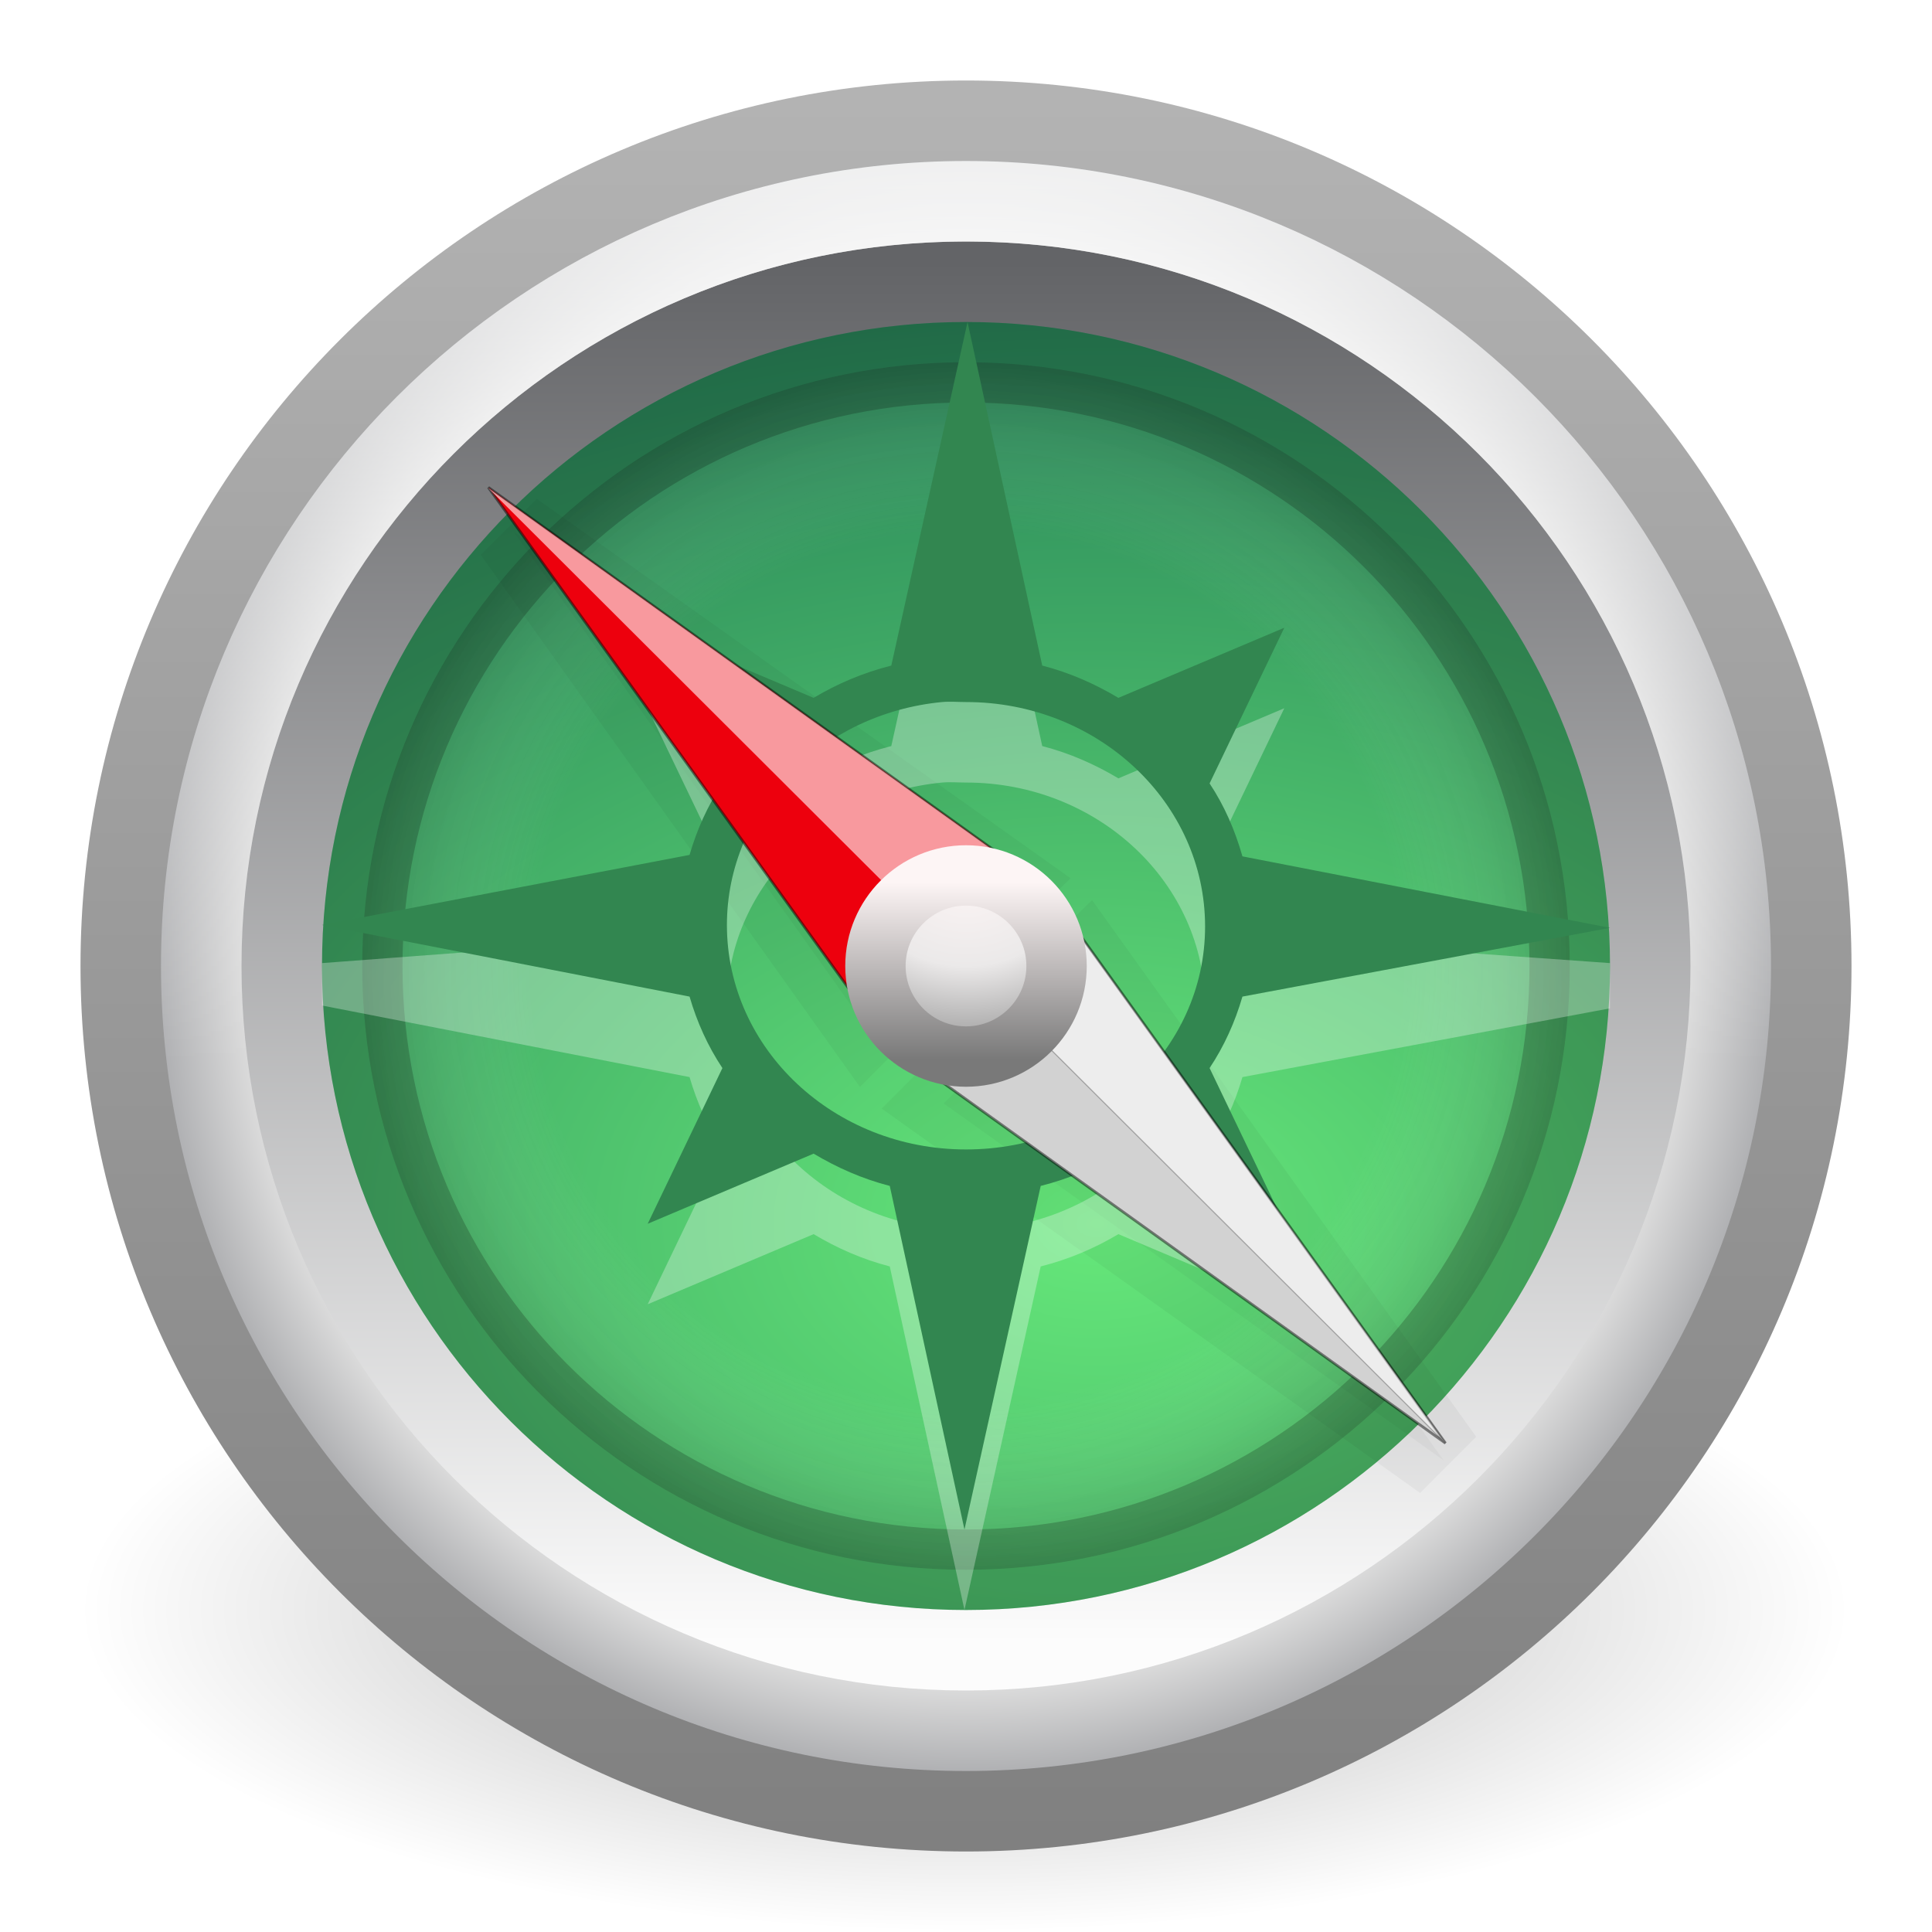 <?xml version="1.0" encoding="UTF-8" standalone="no"?>
<!-- Created with Inkscape (http://www.inkscape.org/) -->

<svg
   xmlns:dc="http://purl.org/dc/elements/1.1/"
   xmlns:cc="http://creativecommons.org/ns#"
   xmlns:rdf="http://www.w3.org/1999/02/22-rdf-syntax-ns#"
   xmlns:svg="http://www.w3.org/2000/svg"
   xmlns="http://www.w3.org/2000/svg"
   xmlns:xlink="http://www.w3.org/1999/xlink"
   xmlns:sodipodi="http://sodipodi.sourceforge.net/DTD/sodipodi-0.dtd"
   xmlns:inkscape="http://www.inkscape.org/namespaces/inkscape"
   version="1.0"
   width="24"
   height="24"
   id="svg3390"
   inkscape:version="0.48.3.1 r9886"
   sodipodi:docname="midori.svg">
  <sodipodi:namedview
     pagecolor="#ffffff"
     bordercolor="#666666"
     borderopacity="1"
     objecttolerance="10"
     gridtolerance="10"
     guidetolerance="10"
     inkscape:pageopacity="0"
     inkscape:pageshadow="2"
     inkscape:window-width="640"
     inkscape:window-height="480"
     id="namedview154293" />
  <defs
     id="defs3392">
    <linearGradient
       id="linearGradient8838">
      <stop
         id="stop8840"
         style="stop-color:#000000;stop-opacity:1"
         offset="0" />
      <stop
         id="stop8842"
         style="stop-color:#000000;stop-opacity:0"
         offset="1" />
    </linearGradient>
    <linearGradient
       id="linearGradient3271">
      <stop
         id="stop3273"
         style="stop-color:#b3b3b3;stop-opacity:1"
         offset="0" />
      <stop
         id="stop3275"
         style="stop-color:#808080;stop-opacity:1"
         offset="1" />
    </linearGradient>
    <linearGradient
       id="linearGradient3334">
      <stop
         id="stop3336"
         style="stop-color:#ffffff;stop-opacity:1"
         offset="0" />
      <stop
         id="stop3338"
         style="stop-color:#dcdcdc;stop-opacity:1"
         offset="0.873" />
      <stop
         id="stop3340"
         style="stop-color:#a6a7aa;stop-opacity:1"
         offset="1" />
    </linearGradient>
    <linearGradient
       id="linearGradient2480">
      <stop
         id="stop2482"
         style="stop-color:#636467;stop-opacity:1"
         offset="0" />
      <stop
         id="stop2484"
         style="stop-color:#fcfcfc;stop-opacity:1"
         offset="1" />
    </linearGradient>
    <linearGradient
       id="linearGradient3268">
      <stop
         id="stop3270"
         style="stop-color:#66e87a;stop-opacity:1"
         offset="0" />
      <stop
         id="stop3272"
         style="stop-color:#12604d;stop-opacity:1"
         offset="1" />
    </linearGradient>
    <linearGradient
       id="linearGradient3996">
      <stop
         id="stop3998"
         style="stop-color:#ffffff;stop-opacity:1"
         offset="0" />
      <stop
         id="stop4000"
         style="stop-color:#ffffff;stop-opacity:0"
         offset="1" />
    </linearGradient>
    <filter
       id="filter3759">
      <feGaussianBlur
         inkscape:collect="always"
         stdDeviation="0.564"
         id="feGaussianBlur3761" />
    </filter>
    <linearGradient
       id="linearGradient3708">
      <stop
         id="stop3710"
         style="stop-color:#000000;stop-opacity:1"
         offset="0" />
      <stop
         id="stop3712"
         style="stop-color:#000000;stop-opacity:1"
         offset="1" />
    </linearGradient>
    <linearGradient
       id="linearGradient3301">
      <stop
         id="stop3303"
         style="stop-color:#ffffff;stop-opacity:0"
         offset="0" />
      <stop
         id="stop3309"
         style="stop-color:#ffffff;stop-opacity:0"
         offset="0.7" />
      <stop
         id="stop3305"
         style="stop-color:#000000;stop-opacity:1"
         offset="1" />
    </linearGradient>
    <linearGradient
       id="linearGradient3326">
      <stop
         id="stop3328"
         style="stop-color:#797979;stop-opacity:1"
         offset="0" />
      <stop
         id="stop3330"
         style="stop-color:#fdf5f5;stop-opacity:1"
         offset="1" />
    </linearGradient>
    <linearGradient
       id="linearGradient3260">
      <stop
         id="stop3262"
         style="stop-color:#fdf5f5;stop-opacity:1"
         offset="0" />
      <stop
         id="stop3286"
         style="stop-color:#ebe9e9;stop-opacity:1"
         offset="0.5" />
      <stop
         id="stop3264"
         style="stop-color:#959595;stop-opacity:1"
         offset="1" />
    </linearGradient>
    <radialGradient
       cx="62.625"
       cy="4.625"
       r="10.625"
       fx="62.625"
       fy="4.625"
       id="radialGradient2474"
       xlink:href="#linearGradient8838"
       gradientUnits="userSpaceOnUse"
       gradientTransform="matrix(1.035,0,0,0.376,-52.835,18.259)" />
    <radialGradient
       cx="24"
       cy="24"
       r="17"
       fx="24"
       fy="24"
       id="radialGradient2524"
       xlink:href="#linearGradient3301"
       gradientUnits="userSpaceOnUse"
       gradientTransform="matrix(0.455,0,0,0.455,1.091,1.091)" />
    <linearGradient
       x1="29.05"
       y1="7.028"
       x2="29.05"
       y2="26.494"
       id="linearGradient2526"
       xlink:href="#linearGradient3708"
       gradientUnits="userSpaceOnUse"
       gradientTransform="matrix(0.455,0,0,-0.455,1.091,22.909)" />
    <linearGradient
       x1="24.398"
       y1="3.602"
       x2="24.398"
       y2="26.091"
       id="linearGradient2530"
       xlink:href="#linearGradient3996"
       gradientUnits="userSpaceOnUse"
       gradientTransform="matrix(0.487,0,0,0.487,0.114,0.502)" />
    <radialGradient
       cx="27.412"
       cy="12.08"
       r="18"
       fx="27.412"
       fy="12.08"
       id="radialGradient2533"
       xlink:href="#linearGradient3268"
       gradientUnits="userSpaceOnUse"
       gradientTransform="matrix(0,0.861,-1.292,1.2847817e-8,29.233,-8.4)" />
    <linearGradient
       x1="29.05"
       y1="7.028"
       x2="29.05"
       y2="40.32"
       id="linearGradient2535"
       xlink:href="#linearGradient2480"
       gradientUnits="userSpaceOnUse"
       gradientTransform="matrix(0.515,0,0,0.515,-0.364,-0.364)" />
    <radialGradient
       cx="24.012"
       cy="24.003"
       r="21"
       fx="24.012"
       fy="24.003"
       id="radialGradient2538"
       xlink:href="#linearGradient3334"
       gradientUnits="userSpaceOnUse"
       gradientTransform="matrix(0.488,0,0,0.488,0.283,0.283)" />
    <linearGradient
       x1="7.554"
       y1="3"
       x2="7.554"
       y2="45.184"
       id="linearGradient2540"
       xlink:href="#linearGradient3271"
       gradientUnits="userSpaceOnUse"
       gradientTransform="matrix(0.512,0,0,0.512,-0.293,-0.293)" />
    <radialGradient
       cx="23.677"
       cy="21"
       r="3"
       fx="23.677"
       fy="21"
       id="radialGradient2551"
       xlink:href="#linearGradient3260"
       gradientUnits="userSpaceOnUse"
       gradientTransform="matrix(0,0.75,-0.897,0,30.839,-6.883)" />
    <linearGradient
       x1="25.463"
       y1="27.096"
       x2="25.463"
       y2="21.226"
       id="linearGradient2553"
       xlink:href="#linearGradient3326"
       gradientUnits="userSpaceOnUse"
       gradientTransform="matrix(0.375,0,0,0.375,3,3)" />
  </defs>
  <path
     d="M 23,20 C 23,22.209 18.075,24 12,24 C 5.925,24 1,22.209 1,20 C 1,17.791 5.925,16 12,16 C 18.075,16 23,17.791 23,20 L 23,20 z"
     id="path8836"
     style="opacity:0.3;fill:url(#radialGradient2474);fill-opacity:1;fill-rule:evenodd;stroke:none;stroke-width:1;marker:none;visibility:visible;display:inline;overflow:visible" />
  <path
     d="M 22.5,12 C 22.5,17.799 17.799,22.5 12,22.5 C 6.201,22.5 1.5,17.799 1.5,12 C 1.5,6.201 6.201,1.5 12,1.5 C 17.799,1.5 22.5,6.201 22.5,12 L 22.5,12 z"
     id="path6495"
     style="fill:url(#radialGradient2538);fill-opacity:1;fill-rule:nonzero;stroke:url(#linearGradient2540);stroke-width:1;stroke-miterlimit:4;stroke-dasharray:none;stroke-opacity:1" />
  <path
     d="M 20.5,12 C 20.5,16.694 16.694,20.5 12,20.5 C 7.306,20.5 3.5,16.694 3.5,12 C 3.5,7.305 7.306,3.5 12,3.5 C 16.694,3.5 20.5,7.305 20.5,12 L 20.5,12 L 20.5,12 L 20.5,12 z"
     id="path3215"
     style="fill:url(#radialGradient2533);fill-opacity:1;fill-rule:nonzero;stroke:url(#linearGradient2535);stroke-width:1;stroke-miterlimit:4;stroke-dasharray:none" />
  <path
     d="M 21.5,12 C 21.5,17.247 17.246,21.5 12,21.5 C 6.753,21.5 2.5,17.246 2.5,12 C 2.5,6.753 6.753,2.5 12,2.5 C 17.246,2.5 21.5,6.753 21.5,12 L 21.5,12 z"
     id="path3222"
     style="opacity:0.8;fill:none;stroke:url(#linearGradient2530);stroke-width:1;stroke-miterlimit:4;stroke-dasharray:none;stroke-opacity:1" />
  <path
     d="M 13.031,13.469 L 21.562,25.438 L 23.281,23.719 L 25.031,22 L 13.031,13.469 z M 26.938,23.906 L 25.188,25.625 L 23.469,27.344 L 35.594,36 L 26.938,23.906 z"
     transform="matrix(0.512,0,0,0.512,-0.293,-0.293)"
     id="path2335-5"
     style="opacity:0.2;fill:#000000;fill-opacity:1;fill-rule:evenodd;stroke:#000000;stroke-width:1.952;stroke-linecap:butt;stroke-linejoin:miter;stroke-miterlimit:4;stroke-dasharray:none;stroke-opacity:1;filter:url(#filter3759)" />
  <path
     d="M 19.5,12 C 19.5,7.858 16.142,4.5 12,4.5 C 7.858,4.5 4.5,7.858 4.5,12 C 4.5,16.142 7.858,19.5 12,19.5 C 16.142,19.5 19.5,16.142 19.5,12 L 19.5,12 z"
     id="path3215-4"
     style="opacity:0.2;fill:url(#radialGradient2524);fill-opacity:1;stroke:url(#linearGradient2526);stroke-width:1;stroke-miterlimit:4;stroke-dasharray:none" />
  <path
     d="M 12.019,5 L 11.072,9.268 C 10.724,9.356 10.404,9.492 10.107,9.669 L 8.046,8.798 L 8.974,10.732 C 8.793,11.004 8.658,11.303 8.566,11.62 L 4,11.964 L 4,12.491 L 8.566,13.38 C 8.658,13.697 8.793,13.996 8.974,14.268 L 8.046,16.202 L 10.107,15.331 C 10.399,15.505 10.712,15.644 11.053,15.732 L 11.981,20 L 12.928,15.732 C 13.276,15.644 13.596,15.508 13.893,15.331 L 15.954,16.202 L 15.026,14.268 C 15.207,13.996 15.342,13.697 15.434,13.38 L 20,12.526 L 20,11.964 L 15.434,11.638 C 15.342,11.314 15.21,11.009 15.026,10.732 L 15.954,8.798 L 13.893,9.669 C 13.601,9.495 13.288,9.356 12.947,9.268 L 12.019,5 L 12.019,5 L 12.019,5 z M 11.703,9.721 C 11.803,9.712 11.898,9.721 12,9.721 C 13.639,9.721 14.97,10.97 14.97,12.509 C 14.97,14.047 13.639,15.279 12,15.279 C 10.361,15.279 9.03,14.03 9.03,12.491 C 9.03,11.049 10.206,9.864 11.703,9.721 L 11.703,9.721 z"
     id="path3388"
     style="opacity:0.3;fill:#ffffff;fill-opacity:1;fill-rule:evenodd;stroke:none" />
  <path
     d="M 12.019,4 L 11.072,8.268 C 10.724,8.356 10.404,8.492 10.107,8.669 L 8.046,7.798 L 8.974,9.732 C 8.793,10.004 8.658,10.303 8.566,10.62 L 4,11.491 L 8.566,12.38 C 8.658,12.697 8.793,12.996 8.974,13.268 L 8.046,15.202 L 10.107,14.331 C 10.399,14.505 10.712,14.644 11.053,14.732 L 11.981,19 L 12.928,14.732 C 13.276,14.644 13.596,14.508 13.893,14.331 L 15.954,15.202 L 15.026,13.268 C 15.207,12.996 15.342,12.697 15.434,12.38 L 20,11.526 L 15.434,10.638 C 15.342,10.314 15.21,10.009 15.026,9.732 L 15.954,7.798 L 13.893,8.669 C 13.601,8.495 13.288,8.356 12.947,8.268 L 12.019,4 L 12.019,4 L 12.019,4 z M 11.703,8.721 C 11.803,8.712 11.898,8.721 12,8.721 C 13.639,8.721 14.97,9.97 14.97,11.509 C 14.97,13.047 13.639,14.279 12,14.279 C 10.361,14.279 9.03,13.03 9.03,11.491 C 9.03,10.049 10.206,8.864 11.703,8.721 L 11.703,8.721 z"
     id="path1118-6"
     style="fill:#328650;fill-opacity:1;fill-rule:evenodd;stroke:none" />
  <g
     transform="matrix(0.527,0,0,0.527,-0.635,-0.655)"
     id="g3357">
    <g
       id="g3353">
      <path
         d="M 26.49,23.043 L 24.743,24.758 L 23.027,26.474 L 35.277,35.261 L 26.49,23.043 z"
         id="path2341"
         style="fill:#d2d2d2;fill-opacity:1;fill-rule:evenodd;stroke:#000000;stroke-width:0.065;stroke-linecap:butt;stroke-linejoin:miter;stroke-miterlimit:4;stroke-opacity:0.455" />
      <path
         d="M 35.273,35.26 L 24.755,24.766 L 26.485,23.055 L 35.273,35.26"
         id="path2342"
         style="opacity:0.6;fill:#ffffff;fill-opacity:1;fill-rule:evenodd;stroke:#000000;stroke-width:0.026;stroke-linecap:butt;stroke-linejoin:miter;stroke-miterlimit:4;stroke-opacity:0.455" />
    </g>
    <g
       transform="matrix(1.011,1.3145946e-2,1.3145918e-2,1.011,-0.626,-0.392)"
       id="g3306">
      <path
         d="M 13.031,12.812 L 21.562,24.781 L 23.281,23.062 L 25.031,21.344 L 13.031,12.812 z"
         id="path2335"
         style="fill:#ed000d;fill-opacity:1;fill-rule:evenodd;stroke:#000000;stroke-width:0.065;stroke-linecap:butt;stroke-linejoin:miter;stroke-miterlimit:4;stroke-opacity:0.457" />
      <path
         d="M 13.02,12.82 L 23.293,23.07 L 25.026,21.356 L 13.02,12.82"
         id="path2336"
         style="opacity:0.6;fill:#ffffff;fill-opacity:1;fill-rule:evenodd;stroke:none;stroke-width:0.034;stroke-linecap:butt;stroke-linejoin:miter;stroke-miterlimit:4;stroke-opacity:0.457" />
    </g>
  </g>
  <path
     d="M 13.125,12 C 13.125,12.621 12.621,13.125 12,13.125 C 11.379,13.125 10.875,12.621 10.875,12 C 10.875,11.379 11.379,10.875 12,10.875 C 12.621,10.875 13.125,11.379 13.125,12 L 13.125,12 z"
     id="path3321"
     style="fill:url(#radialGradient2551);fill-opacity:1;fill-rule:nonzero;stroke:url(#linearGradient2553);stroke-width:0.75;stroke-linecap:butt;stroke-linejoin:round;marker:none;stroke-miterlimit:4;stroke-dasharray:none;stroke-dashoffset:0;stroke-opacity:1;visibility:visible;display:inline;overflow:visible;enable-background:accumulate" />
</svg>
